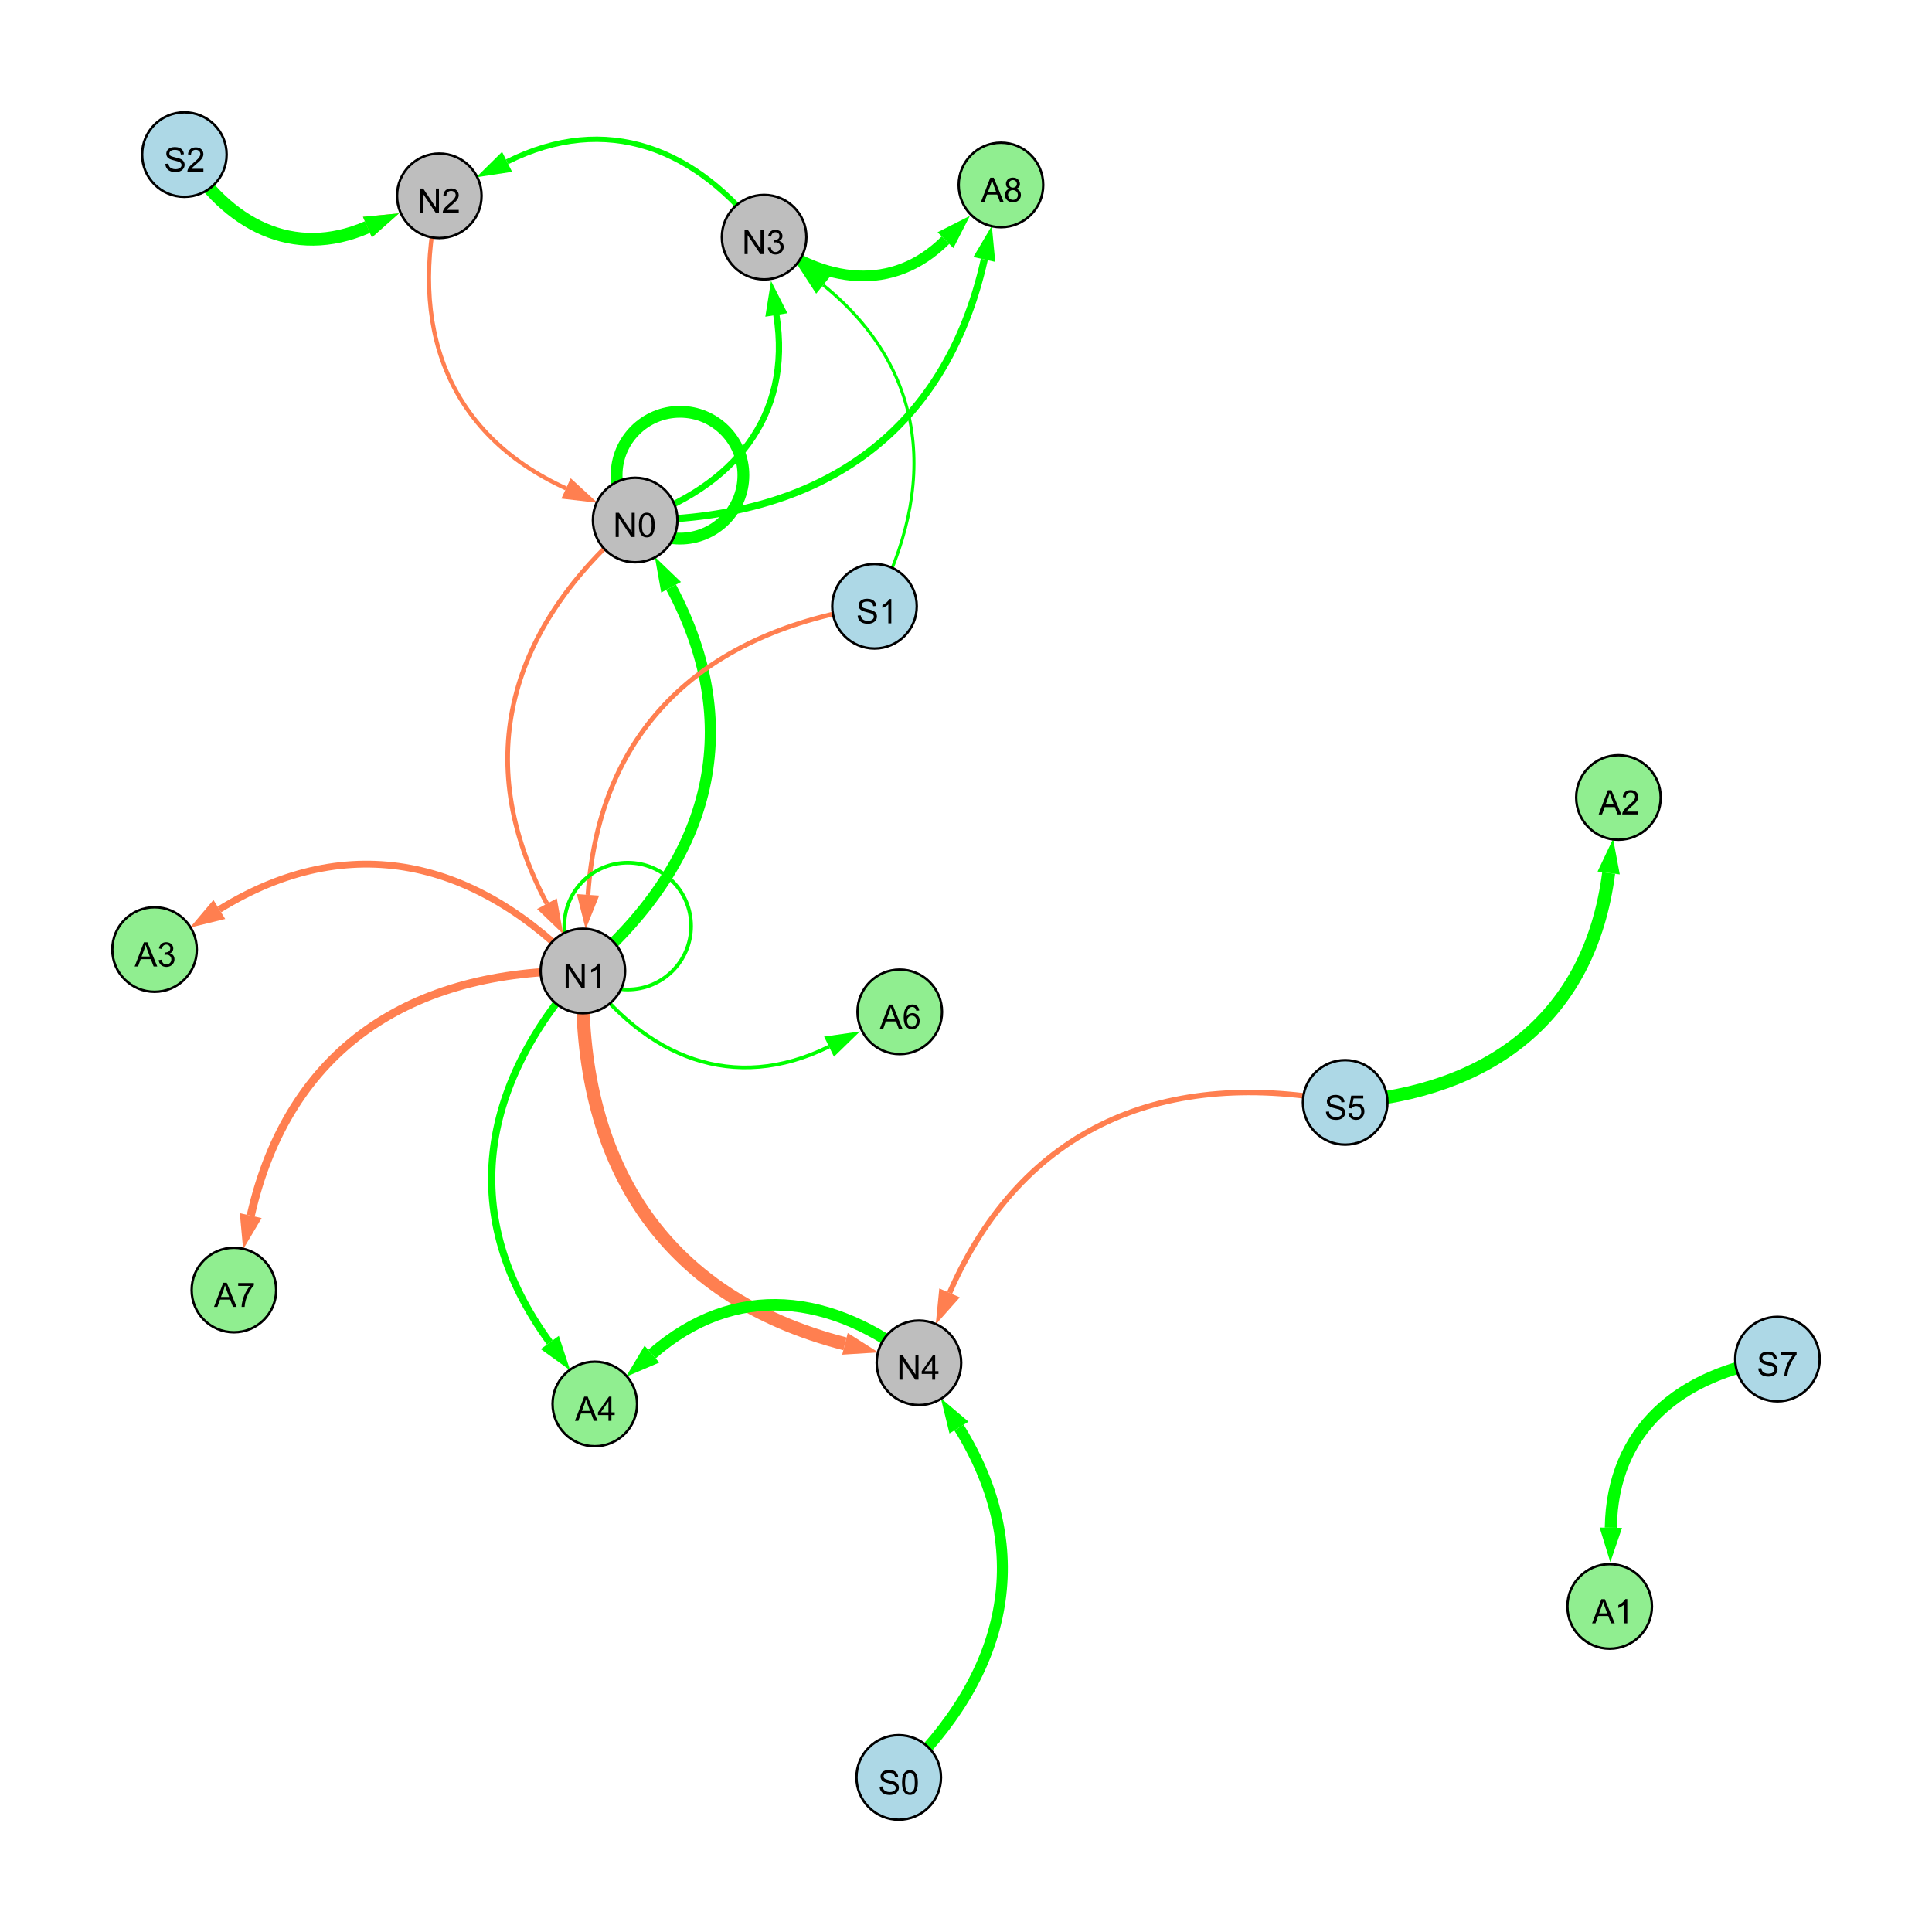 <?xml version="1.0" encoding="UTF-8"?>
<svg xmlns="http://www.w3.org/2000/svg" xmlns:xlink="http://www.w3.org/1999/xlink" width="800" height="800" viewBox="0 0 800 800">
<defs>
<g>
<g id="glyph-0-0">
<path d="M 1.066 0 L 1.066 -10.023 L 2.426 -10.023 L 7.691 -2.152 L 7.691 -10.023 L 8.961 -10.023 L 8.961 0 L 7.602 0 L 2.336 -7.875 L 2.336 0 Z M 1.066 0 "/>
</g>
<g id="glyph-0-1">
<path d="M 5.215 0 L 3.984 0 L 3.984 -7.84 C 3.688 -7.559 3.301 -7.277 2.82 -6.992 C 2.34 -6.711 1.906 -6.5 1.523 -6.359 L 1.523 -7.547 C 2.211 -7.871 2.812 -8.262 3.328 -8.723 C 3.844 -9.184 4.207 -9.629 4.422 -10.062 L 5.215 -10.062 Z M 5.215 0 "/>
</g>
<g id="glyph-0-2">
<path d="M 0.582 -4.941 C 0.582 -6.129 0.703 -7.082 0.945 -7.805 C 1.191 -8.527 1.555 -9.082 2.035 -9.477 C 2.516 -9.867 3.121 -10.062 3.848 -10.062 C 4.387 -10.062 4.859 -9.953 5.266 -9.738 C 5.668 -9.52 6.004 -9.211 6.27 -8.801 C 6.531 -8.395 6.738 -7.898 6.891 -7.312 C 7.039 -6.727 7.117 -5.938 7.117 -4.941 C 7.117 -3.766 6.996 -2.816 6.754 -2.094 C 6.512 -1.371 6.152 -0.816 5.672 -0.422 C 5.191 -0.027 4.582 0.172 3.848 0.172 C 2.883 0.172 2.125 -0.176 1.57 -0.867 C 0.91 -1.703 0.582 -3.059 0.582 -4.941 M 1.844 -4.941 C 1.844 -3.297 2.039 -2.203 2.422 -1.656 C 2.809 -1.113 3.285 -0.84 3.848 -0.84 C 4.414 -0.84 4.891 -1.113 5.273 -1.66 C 5.66 -2.207 5.852 -3.301 5.852 -4.941 C 5.852 -6.594 5.66 -7.688 5.273 -8.23 C 4.891 -8.773 4.41 -9.043 3.836 -9.043 C 3.27 -9.043 2.82 -8.805 2.48 -8.328 C 2.059 -7.715 1.844 -6.586 1.844 -4.941 Z M 1.844 -4.941 "/>
</g>
<g id="glyph-0-3">
<path d="M 0.629 -3.219 L 1.879 -3.328 C 1.938 -2.828 2.078 -2.418 2.293 -2.094 C 2.512 -1.773 2.848 -1.516 3.301 -1.316 C 3.758 -1.117 4.27 -1.02 4.84 -1.02 C 5.344 -1.02 5.793 -1.094 6.18 -1.242 C 6.566 -1.395 6.855 -1.602 7.043 -1.863 C 7.234 -2.125 7.328 -2.41 7.328 -2.719 C 7.328 -3.035 7.238 -3.309 7.055 -3.543 C 6.871 -3.777 6.57 -3.977 6.152 -4.137 C 5.883 -4.242 5.289 -4.402 4.367 -4.625 C 3.449 -4.844 2.805 -5.055 2.434 -5.25 C 1.953 -5.5 1.598 -5.812 1.363 -6.184 C 1.129 -6.555 1.012 -6.969 1.012 -7.43 C 1.012 -7.938 1.156 -8.41 1.441 -8.848 C 1.73 -9.289 2.148 -9.621 2.699 -9.852 C 3.25 -10.078 3.863 -10.191 4.539 -10.191 C 5.281 -10.191 5.938 -10.074 6.504 -9.832 C 7.07 -9.594 7.508 -9.242 7.812 -8.777 C 8.117 -8.312 8.281 -7.785 8.305 -7.199 L 7.035 -7.102 C 6.965 -7.734 6.734 -8.215 6.34 -8.539 C 5.945 -8.863 5.363 -9.023 4.594 -9.023 C 3.793 -9.023 3.207 -8.875 2.84 -8.582 C 2.473 -8.289 2.289 -7.934 2.289 -7.52 C 2.289 -7.16 2.422 -6.863 2.68 -6.633 C 2.934 -6.398 3.602 -6.16 4.68 -5.918 C 5.758 -5.672 6.496 -5.461 6.898 -5.277 C 7.48 -5.008 7.91 -4.668 8.188 -4.254 C 8.469 -3.844 8.605 -3.367 8.605 -2.828 C 8.605 -2.297 8.453 -1.793 8.148 -1.324 C 7.844 -0.852 7.406 -0.484 6.832 -0.223 C 6.262 0.039 5.617 0.172 4.902 0.172 C 3.996 0.172 3.234 0.039 2.621 -0.227 C 2.008 -0.488 1.527 -0.887 1.18 -1.418 C 0.832 -1.949 0.648 -2.551 0.629 -3.219 Z M 0.629 -3.219 "/>
</g>
<g id="glyph-0-4">
<path d="M 4.523 0 L 4.523 -2.398 L 0.18 -2.398 L 0.18 -3.527 L 4.75 -10.023 L 5.758 -10.023 L 5.758 -3.527 L 7.109 -3.527 L 7.109 -2.398 L 5.758 -2.398 L 5.758 0 L 4.523 0 M 4.523 -3.527 L 4.523 -8.047 L 1.387 -3.527 Z M 4.523 -3.527 "/>
</g>
<g id="glyph-0-5">
<path d="M 7.047 -1.184 L 7.047 0 L 0.422 0 C 0.414 -0.297 0.461 -0.582 0.566 -0.855 C 0.734 -1.305 1.008 -1.75 1.379 -2.188 C 1.75 -2.625 2.285 -3.133 2.988 -3.703 C 4.078 -4.598 4.812 -5.305 5.195 -5.828 C 5.578 -6.348 5.77 -6.844 5.77 -7.309 C 5.77 -7.797 5.594 -8.207 5.246 -8.543 C 4.898 -8.875 4.445 -9.043 3.883 -9.043 C 3.289 -9.043 2.816 -8.867 2.461 -8.512 C 2.105 -8.156 1.926 -7.664 1.922 -7.035 L 0.656 -7.164 C 0.742 -8.109 1.07 -8.828 1.633 -9.32 C 2.199 -9.816 2.957 -10.062 3.91 -10.062 C 4.871 -10.062 5.633 -9.797 6.195 -9.262 C 6.754 -8.73 7.035 -8.07 7.035 -7.281 C 7.035 -6.879 6.953 -6.484 6.789 -6.098 C 6.625 -5.711 6.352 -5.301 5.973 -4.875 C 5.59 -4.445 4.957 -3.859 4.074 -3.109 C 3.336 -2.492 2.863 -2.07 2.652 -1.848 C 2.441 -1.629 2.27 -1.406 2.133 -1.184 Z M 7.047 -1.184 "/>
</g>
<g id="glyph-0-6">
<path d="M 0.582 -2.625 L 1.875 -2.734 C 1.969 -2.105 2.191 -1.633 2.539 -1.316 C 2.887 -1 3.309 -0.84 3.801 -0.84 C 4.395 -0.84 4.895 -1.062 5.305 -1.512 C 5.715 -1.957 5.922 -2.551 5.922 -3.289 C 5.922 -3.988 5.723 -4.543 5.328 -4.949 C 4.934 -5.355 4.418 -5.559 3.781 -5.559 C 3.383 -5.559 3.027 -5.469 2.707 -5.289 C 2.387 -5.109 2.137 -4.875 1.953 -4.586 L 0.801 -4.738 L 1.77 -9.883 L 6.754 -9.883 L 6.754 -8.711 L 2.754 -8.711 L 2.215 -6.016 C 2.816 -6.434 3.449 -6.645 4.109 -6.645 C 4.984 -6.645 5.723 -6.34 6.324 -5.734 C 6.926 -5.129 7.227 -4.352 7.227 -3.398 C 7.227 -2.492 6.961 -1.707 6.434 -1.047 C 5.789 -0.234 4.914 0.172 3.801 0.172 C 2.891 0.172 2.145 -0.086 1.57 -0.594 C 0.992 -1.105 0.664 -1.781 0.582 -2.625 Z M 0.582 -2.625 "/>
</g>
<g id="glyph-0-7">
<path d="M 0.586 -2.645 L 1.82 -2.809 C 1.961 -2.113 2.199 -1.609 2.539 -1.301 C 2.879 -0.996 3.293 -0.84 3.781 -0.84 C 4.359 -0.84 4.848 -1.043 5.246 -1.441 C 5.645 -1.844 5.844 -2.34 5.844 -2.934 C 5.844 -3.496 5.66 -3.965 5.289 -4.332 C 4.922 -4.699 4.453 -4.883 3.883 -4.883 C 3.648 -4.883 3.359 -4.836 3.016 -4.742 L 3.152 -5.824 C 3.234 -5.816 3.301 -5.812 3.352 -5.812 C 3.875 -5.812 4.344 -5.945 4.766 -6.219 C 5.184 -6.492 5.395 -6.914 5.395 -7.484 C 5.395 -7.938 5.242 -8.309 4.938 -8.605 C 4.629 -8.902 4.234 -9.051 3.754 -9.051 C 3.273 -9.051 2.875 -8.898 2.555 -8.602 C 2.238 -8.297 2.031 -7.848 1.941 -7.246 L 0.711 -7.465 C 0.859 -8.289 1.203 -8.93 1.734 -9.383 C 2.27 -9.836 2.934 -10.062 3.727 -10.062 C 4.273 -10.062 4.777 -9.945 5.234 -9.711 C 5.695 -9.477 6.047 -9.156 6.293 -8.75 C 6.535 -8.344 6.656 -7.914 6.656 -7.457 C 6.656 -7.023 6.543 -6.629 6.309 -6.273 C 6.078 -5.918 5.734 -5.637 5.277 -5.43 C 5.871 -5.289 6.328 -5.008 6.656 -4.578 C 6.984 -4.145 7.148 -3.605 7.148 -2.961 C 7.148 -2.086 6.832 -1.344 6.195 -0.734 C 5.555 -0.125 4.75 0.18 3.773 0.18 C 2.895 0.18 2.164 -0.086 1.582 -0.609 C 1 -1.133 0.672 -1.812 0.586 -2.645 Z M 0.586 -2.645 "/>
</g>
<g id="glyph-0-8">
<path d="M -0.02 0 L 3.828 -10.023 L 5.258 -10.023 L 9.359 0 L 7.848 0 L 6.68 -3.035 L 2.488 -3.035 L 1.387 0 L -0.02 0 M 2.871 -4.117 L 6.27 -4.117 L 5.223 -6.891 C 4.902 -7.734 4.668 -8.426 4.512 -8.969 C 4.383 -8.328 4.203 -7.688 3.973 -7.055 Z M 2.871 -4.117 "/>
</g>
<g id="glyph-0-9">
<path d="M 0.664 -8.711 L 0.664 -9.891 L 7.148 -9.891 L 7.148 -8.934 C 6.512 -8.254 5.879 -7.352 5.254 -6.227 C 4.625 -5.102 4.141 -3.945 3.801 -2.754 C 3.555 -1.918 3.398 -0.996 3.328 0 L 2.062 0 C 2.078 -0.789 2.234 -1.742 2.531 -2.859 C 2.824 -3.973 3.25 -5.051 3.805 -6.086 C 4.359 -7.125 4.945 -8 5.57 -8.711 Z M 0.664 -8.711 "/>
</g>
<g id="glyph-0-10">
<path d="M 6.965 -7.566 L 5.742 -7.473 C 5.633 -7.953 5.477 -8.305 5.277 -8.523 C 4.945 -8.875 4.535 -9.051 4.047 -9.051 C 3.656 -9.051 3.312 -8.941 3.016 -8.723 C 2.629 -8.441 2.32 -8.027 2.098 -7.484 C 1.875 -6.941 1.758 -6.172 1.75 -5.168 C 2.047 -5.617 2.41 -5.953 2.836 -6.172 C 3.266 -6.391 3.715 -6.5 4.184 -6.5 C 5.004 -6.5 5.703 -6.199 6.277 -5.594 C 6.855 -4.992 7.145 -4.211 7.145 -3.254 C 7.145 -2.625 7.008 -2.039 6.738 -1.5 C 6.465 -0.961 6.094 -0.547 5.617 -0.258 C 5.145 0.027 4.609 0.172 4.008 0.172 C 2.98 0.172 2.145 -0.207 1.496 -0.961 C 0.852 -1.715 0.527 -2.957 0.527 -4.688 C 0.527 -6.625 0.883 -8.035 1.602 -8.914 C 2.223 -9.68 3.066 -10.062 4.121 -10.062 C 4.91 -10.062 5.555 -9.84 6.059 -9.398 C 6.562 -8.957 6.867 -8.348 6.965 -7.566 M 1.941 -3.246 C 1.941 -2.824 2.031 -2.418 2.211 -2.031 C 2.391 -1.645 2.645 -1.348 2.969 -1.145 C 3.289 -0.941 3.629 -0.84 3.984 -0.84 C 4.504 -0.84 4.953 -1.051 5.324 -1.469 C 5.699 -1.891 5.887 -2.457 5.887 -3.18 C 5.887 -3.871 5.699 -4.418 5.332 -4.816 C 4.961 -5.215 4.5 -5.414 3.938 -5.414 C 3.383 -5.414 2.91 -5.215 2.523 -4.816 C 2.137 -4.418 1.941 -3.895 1.941 -3.246 Z M 1.941 -3.246 "/>
</g>
<g id="glyph-0-11">
<path d="M 2.477 -5.434 C 1.965 -5.621 1.586 -5.887 1.34 -6.234 C 1.094 -6.582 0.969 -6.996 0.969 -7.477 C 0.969 -8.207 1.234 -8.82 1.758 -9.316 C 2.281 -9.812 2.977 -10.062 3.848 -10.062 C 4.723 -10.062 5.43 -9.809 5.961 -9.301 C 6.492 -8.793 6.762 -8.172 6.762 -7.445 C 6.762 -6.98 6.641 -6.574 6.395 -6.23 C 6.152 -5.887 5.781 -5.621 5.285 -5.434 C 5.898 -5.234 6.367 -4.91 6.688 -4.465 C 7.012 -4.016 7.172 -3.484 7.172 -2.863 C 7.172 -2.008 6.867 -1.289 6.262 -0.703 C 5.656 -0.121 4.859 0.172 3.867 0.172 C 2.879 0.172 2.082 -0.121 1.477 -0.707 C 0.871 -1.293 0.566 -2.023 0.566 -2.898 C 0.566 -3.551 0.734 -4.098 1.062 -4.535 C 1.395 -4.977 1.863 -5.273 2.477 -5.434 M 2.227 -7.52 C 2.227 -7.047 2.383 -6.656 2.688 -6.359 C 2.992 -6.055 3.387 -5.906 3.875 -5.906 C 4.352 -5.906 4.738 -6.055 5.043 -6.355 C 5.344 -6.652 5.496 -7.02 5.496 -7.453 C 5.496 -7.902 5.34 -8.281 5.027 -8.59 C 4.715 -8.898 4.328 -9.051 3.863 -9.051 C 3.395 -9.051 3.004 -8.898 2.695 -8.602 C 2.383 -8.297 2.227 -7.938 2.227 -7.52 M 1.832 -2.891 C 1.832 -2.539 1.914 -2.203 2.082 -1.875 C 2.246 -1.547 2.496 -1.289 2.824 -1.109 C 3.152 -0.93 3.504 -0.84 3.883 -0.84 C 4.469 -0.84 4.957 -1.031 5.34 -1.406 C 5.723 -1.785 5.914 -2.266 5.914 -2.852 C 5.914 -3.441 5.715 -3.934 5.32 -4.32 C 4.926 -4.707 4.434 -4.902 3.844 -4.902 C 3.262 -4.902 2.785 -4.711 2.402 -4.328 C 2.023 -3.945 1.832 -3.465 1.832 -2.891 Z M 1.832 -2.891 "/>
</g>
</g>
</defs>
<rect x="-80" y="-80" width="960" height="960" fill="rgb(100%, 100%, 100%)" fill-opacity="1"/>
<path fill="none" stroke-width="4.616" stroke-linecap="butt" stroke-linejoin="miter" stroke="rgb(0%, 100%, 0%)" stroke-opacity="1" stroke-miterlimit="10" d="M 241.352 402.051 C 293.25 358.227 309.812 302.926 277.887 243.172 "/>
<path fill-rule="nonzero" fill="rgb(0%, 100%, 0%)" fill-opacity="1" d="M 271.164 230.59 L 281.977 240.988 L 273.797 245.359 L 271.164 230.59 "/>
<path fill="none" stroke-width="4.528" stroke-linecap="butt" stroke-linejoin="miter" stroke="rgb(0%, 100%, 0%)" stroke-opacity="1" stroke-miterlimit="10" d="M 372.145 736 C 416.68 693.945 429.211 643.051 397.098 591.125 "/>
<path fill-rule="nonzero" fill="rgb(0%, 100%, 0%)" fill-opacity="1" d="M 389.594 578.992 L 401.039 588.688 L 393.152 593.562 L 389.594 578.992 "/>
<path fill="none" stroke-width="1.72" stroke-linecap="butt" stroke-linejoin="miter" stroke="rgb(100%, 49.804%, 31.373%)" stroke-opacity="1" stroke-miterlimit="10" d="M 181.914 81.07 C 169.109 134.578 184.551 179.453 234.383 202.242 "/>
<path fill-rule="nonzero" fill="rgb(100%, 49.804%, 31.373%)" fill-opacity="1" d="M 247.359 208.176 L 232.457 206.457 L 236.312 198.027 L 247.359 208.176 "/>
<path fill="none" stroke-width="2.266" stroke-linecap="butt" stroke-linejoin="miter" stroke="rgb(100%, 49.804%, 31.373%)" stroke-opacity="1" stroke-miterlimit="10" d="M 557.004 456.48 C 482.68 441.816 423.508 466.109 393.191 535.355 "/>
<path fill-rule="nonzero" fill="rgb(100%, 49.804%, 31.373%)" fill-opacity="1" d="M 387.469 548.426 L 388.945 533.5 L 397.438 537.215 L 387.469 548.426 "/>
<path fill="none" stroke-width="1.266" stroke-linecap="butt" stroke-linejoin="miter" stroke="rgb(0%, 100%, 0%)" stroke-opacity="1" stroke-miterlimit="10" d="M 362.113 251.035 C 388.285 201.383 384.312 153.211 340.871 118.016 "/>
<path fill-rule="nonzero" fill="rgb(0%, 100%, 0%)" fill-opacity="1" d="M 329.785 109.035 L 343.789 114.414 L 337.953 121.617 L 329.785 109.035 "/>
<path fill="none" stroke-width="3.8" stroke-linecap="butt" stroke-linejoin="miter" stroke="rgb(100%, 49.804%, 31.373%)" stroke-opacity="1" stroke-miterlimit="10" d="M 307.82 196.77 C 307.82 211.266 296.07 223.02 281.57 223.02 C 267.074 223.02 255.32 211.266 255.32 196.77 C 255.32 182.273 267.074 170.52 281.57 170.52 C 296.07 170.52 307.82 182.273 307.82 196.77 "/>
<path fill="none" stroke-width="5.475" stroke-linecap="butt" stroke-linejoin="miter" stroke="rgb(100%, 49.804%, 31.373%)" stroke-opacity="1" stroke-miterlimit="10" d="M 241.352 402.051 C 238.926 480.652 273.863 536.957 349.883 556.457 "/>
<path fill-rule="nonzero" fill="rgb(100%, 49.804%, 31.373%)" fill-opacity="1" d="M 363.703 560 L 348.73 560.945 L 351.035 551.965 L 363.703 560 "/>
<path fill="none" stroke-width="2.601" stroke-linecap="butt" stroke-linejoin="miter" stroke="rgb(0%, 100%, 0%)" stroke-opacity="1" stroke-miterlimit="10" d="M 263.012 215.332 C 303.727 201.645 328.117 172.57 321.48 130.418 "/>
<path fill-rule="nonzero" fill="rgb(0%, 100%, 0%)" fill-opacity="1" d="M 319.262 116.328 L 326.059 129.699 L 316.902 131.141 L 319.262 116.328 "/>
<path fill="none" stroke-width="1.949" stroke-linecap="butt" stroke-linejoin="miter" stroke="rgb(100%, 49.804%, 31.373%)" stroke-opacity="1" stroke-miterlimit="10" d="M 362.113 251.035 C 292.688 261.211 248.18 300.711 243.473 370.543 "/>
<path fill-rule="nonzero" fill="rgb(100%, 49.804%, 31.373%)" fill-opacity="1" d="M 242.516 384.777 L 238.848 370.23 L 248.098 370.855 L 242.516 384.777 "/>
<path fill="none" stroke-width="4.889" stroke-linecap="butt" stroke-linejoin="miter" stroke="rgb(0%, 100%, 0%)" stroke-opacity="1" stroke-miterlimit="10" d="M 307.82 196.77 C 307.82 211.266 296.07 223.02 281.57 223.02 C 267.074 223.02 255.32 211.266 255.32 196.77 C 255.32 182.273 267.074 170.52 281.57 170.52 C 296.07 170.52 307.82 182.273 307.82 196.77 "/>
<path fill="none" stroke-width="2.216" stroke-linecap="butt" stroke-linejoin="miter" stroke="rgb(0%, 100%, 0%)" stroke-opacity="1" stroke-miterlimit="10" d="M 316.406 98.199 C 288.727 61.191 251.059 46.418 209.977 67.004 "/>
<path fill-rule="nonzero" fill="rgb(0%, 100%, 0%)" fill-opacity="1" d="M 197.223 73.398 L 207.902 62.863 L 212.055 71.148 L 197.223 73.398 "/>
<path fill="none" stroke-width="1.526" stroke-linecap="butt" stroke-linejoin="miter" stroke="rgb(0%, 100%, 0%)" stroke-opacity="1" stroke-miterlimit="10" d="M 286.164 383.488 C 286.164 397.988 274.41 409.738 259.914 409.738 C 245.414 409.738 233.664 397.988 233.664 383.488 C 233.664 368.992 245.414 357.238 259.914 357.238 C 274.41 357.238 286.164 368.992 286.164 383.488 "/>
<path fill="none" stroke-width="1.909" stroke-linecap="butt" stroke-linejoin="miter" stroke="rgb(100%, 49.804%, 31.373%)" stroke-opacity="1" stroke-miterlimit="10" d="M 263.012 215.332 C 211.113 259.156 194.551 314.457 226.477 374.211 "/>
<path fill-rule="nonzero" fill="rgb(100%, 49.804%, 31.373%)" fill-opacity="1" d="M 233.199 386.793 L 222.387 376.395 L 230.562 372.023 L 233.199 386.793 "/>
<path fill="none" stroke-width="4.127" stroke-linecap="butt" stroke-linejoin="miter" stroke="rgb(100%, 49.804%, 31.373%)" stroke-opacity="1" stroke-miterlimit="10" d="M 76.352 64 C 94.109 92.961 121.328 107.461 152.148 94.035 "/>
<path fill-rule="nonzero" fill="rgb(100%, 49.804%, 31.373%)" fill-opacity="1" d="M 165.227 88.34 L 154 98.285 L 150.297 89.785 L 165.227 88.34 "/>
<path fill="none" stroke-width="5.271" stroke-linecap="butt" stroke-linejoin="miter" stroke="rgb(0%, 100%, 0%)" stroke-opacity="1" stroke-miterlimit="10" d="M 76.352 64 C 94.109 92.961 121.328 107.461 152.148 94.035 "/>
<path fill-rule="nonzero" fill="rgb(0%, 100%, 0%)" fill-opacity="1" d="M 165.227 88.34 L 154 98.285 L 150.297 89.785 L 165.227 88.34 "/>
<path fill="none" stroke-width="3.38" stroke-linecap="butt" stroke-linejoin="miter" stroke="rgb(100%, 49.804%, 31.373%)" stroke-opacity="1" stroke-miterlimit="10" d="M 241.352 402.051 C 170.18 401.441 119.48 434.117 103.824 503.367 "/>
<path fill-rule="nonzero" fill="rgb(100%, 49.804%, 31.373%)" fill-opacity="1" d="M 100.68 517.285 L 99.301 502.348 L 108.344 504.391 L 100.68 517.285 "/>
<path fill="none" stroke-width="3.003" stroke-linecap="butt" stroke-linejoin="miter" stroke="rgb(0%, 100%, 0%)" stroke-opacity="1" stroke-miterlimit="10" d="M 241.352 402.051 C 198.324 449.914 189.758 504.129 227.664 555.902 "/>
<path fill-rule="nonzero" fill="rgb(0%, 100%, 0%)" fill-opacity="1" d="M 236.09 567.414 L 223.922 558.641 L 231.402 553.164 L 236.09 567.414 "/>
<path fill="none" stroke-width="1.514" stroke-linecap="butt" stroke-linejoin="miter" stroke="rgb(0%, 100%, 0%)" stroke-opacity="1" stroke-miterlimit="10" d="M 241.352 402.051 C 267.492 437.98 303.664 452.887 343.281 433.391 "/>
<path fill-rule="nonzero" fill="rgb(0%, 100%, 0%)" fill-opacity="1" d="M 356.082 427.094 L 345.328 437.551 L 341.234 429.234 L 356.082 427.094 "/>
<path fill="none" stroke-width="2.824" stroke-linecap="butt" stroke-linejoin="miter" stroke="rgb(100%, 49.804%, 31.373%)" stroke-opacity="1" stroke-miterlimit="10" d="M 241.352 402.051 C 197.539 355.934 144.754 343.227 90.824 376.59 "/>
<path fill-rule="nonzero" fill="rgb(100%, 49.804%, 31.373%)" fill-opacity="1" d="M 78.691 384.094 L 88.383 372.648 L 93.262 380.531 L 78.691 384.094 "/>
<path fill="none" stroke-width="4.747" stroke-linecap="butt" stroke-linejoin="miter" stroke="rgb(0%, 100%, 0%)" stroke-opacity="1" stroke-miterlimit="10" d="M 380.516 564.312 C 344.559 535.473 304.484 530.586 269.949 560.719 "/>
<path fill-rule="nonzero" fill="rgb(0%, 100%, 0%)" fill-opacity="1" d="M 259.199 570.098 L 266.902 557.227 L 272.996 564.211 L 259.199 570.098 "/>
<path fill="none" stroke-width="4.418" stroke-linecap="butt" stroke-linejoin="miter" stroke="rgb(0%, 100%, 0%)" stroke-opacity="1" stroke-miterlimit="10" d="M 316.406 98.199 C 341.125 117.391 369.598 121.258 391.504 99.449 "/>
<path fill-rule="nonzero" fill="rgb(0%, 100%, 0%)" fill-opacity="1" d="M 401.613 89.383 L 394.773 102.734 L 388.234 96.164 L 401.613 89.383 "/>
<path fill="none" stroke-width="5.011" stroke-linecap="butt" stroke-linejoin="miter" stroke="rgb(0%, 100%, 0%)" stroke-opacity="1" stroke-miterlimit="10" d="M 736 562.777 C 695.547 568.805 667.602 592.004 667.004 632.598 "/>
<path fill-rule="nonzero" fill="rgb(0%, 100%, 0%)" fill-opacity="1" d="M 666.797 646.863 L 662.371 632.531 L 671.641 632.664 L 666.797 646.863 "/>
<path fill="none" stroke-width="5.4" stroke-linecap="butt" stroke-linejoin="miter" stroke="rgb(0%, 100%, 0%)" stroke-opacity="1" stroke-miterlimit="10" d="M 557.004 456.48 C 617.125 452.09 658.402 421.059 666.113 361.48 "/>
<path fill-rule="nonzero" fill="rgb(0%, 100%, 0%)" fill-opacity="1" d="M 667.945 347.332 L 670.711 362.074 L 661.516 360.887 L 667.945 347.332 "/>
<path fill="none" stroke-width="2.947" stroke-linecap="butt" stroke-linejoin="miter" stroke="rgb(0%, 100%, 0%)" stroke-opacity="1" stroke-miterlimit="10" d="M 263.012 215.332 C 338.176 215.508 391.234 180.625 407.582 107.43 "/>
<path fill-rule="nonzero" fill="rgb(0%, 100%, 0%)" fill-opacity="1" d="M 410.691 93.508 L 412.109 108.438 L 403.059 106.418 L 410.691 93.508 "/>
<path fill-rule="nonzero" fill="rgb(74.51%, 74.51%, 74.51%)" fill-opacity="1" stroke-width="1" stroke-linecap="butt" stroke-linejoin="miter" stroke="rgb(0%, 0%, 0%)" stroke-opacity="1" stroke-miterlimit="10" d="M 258.852 402.051 C 258.852 411.715 251.016 419.551 241.352 419.551 C 231.688 419.551 223.852 411.715 223.852 402.051 C 223.852 392.387 231.688 384.551 241.352 384.551 C 251.016 384.551 258.852 392.387 258.852 402.051 "/>
<path fill-rule="nonzero" fill="rgb(74.51%, 74.51%, 74.51%)" fill-opacity="1" stroke-width="1" stroke-linecap="butt" stroke-linejoin="miter" stroke="rgb(0%, 0%, 0%)" stroke-opacity="1" stroke-miterlimit="10" d="M 280.512 215.332 C 280.512 224.996 272.676 232.832 263.012 232.832 C 253.344 232.832 245.512 224.996 245.512 215.332 C 245.512 205.668 253.344 197.832 263.012 197.832 C 272.676 197.832 280.512 205.668 280.512 215.332 "/>
<path fill-rule="nonzero" fill="rgb(67.843%, 84.706%, 90.196%)" fill-opacity="1" stroke-width="1" stroke-linecap="butt" stroke-linejoin="miter" stroke="rgb(0%, 0%, 0%)" stroke-opacity="1" stroke-miterlimit="10" d="M 389.645 736 C 389.645 745.664 381.809 753.5 372.145 753.5 C 362.48 753.5 354.645 745.664 354.645 736 C 354.645 726.336 362.48 718.5 372.145 718.5 C 381.809 718.5 389.645 726.336 389.645 736 "/>
<path fill-rule="nonzero" fill="rgb(74.51%, 74.51%, 74.51%)" fill-opacity="1" stroke-width="1" stroke-linecap="butt" stroke-linejoin="miter" stroke="rgb(0%, 0%, 0%)" stroke-opacity="1" stroke-miterlimit="10" d="M 398.016 564.312 C 398.016 573.977 390.18 581.812 380.516 581.812 C 370.848 581.812 363.016 573.977 363.016 564.312 C 363.016 554.648 370.848 546.812 380.516 546.812 C 390.18 546.812 398.016 554.648 398.016 564.312 "/>
<path fill-rule="nonzero" fill="rgb(74.51%, 74.51%, 74.51%)" fill-opacity="1" stroke-width="1" stroke-linecap="butt" stroke-linejoin="miter" stroke="rgb(0%, 0%, 0%)" stroke-opacity="1" stroke-miterlimit="10" d="M 199.414 81.07 C 199.414 90.734 191.578 98.57 181.914 98.57 C 172.246 98.57 164.414 90.734 164.414 81.07 C 164.414 71.406 172.246 63.57 181.914 63.57 C 191.578 63.57 199.414 71.406 199.414 81.07 "/>
<path fill-rule="nonzero" fill="rgb(67.843%, 84.706%, 90.196%)" fill-opacity="1" stroke-width="1" stroke-linecap="butt" stroke-linejoin="miter" stroke="rgb(0%, 0%, 0%)" stroke-opacity="1" stroke-miterlimit="10" d="M 574.504 456.48 C 574.504 466.145 566.668 473.98 557.004 473.98 C 547.34 473.98 539.504 466.145 539.504 456.48 C 539.504 446.812 547.34 438.98 557.004 438.98 C 566.668 438.98 574.504 446.812 574.504 456.48 "/>
<path fill-rule="nonzero" fill="rgb(67.843%, 84.706%, 90.196%)" fill-opacity="1" stroke-width="1" stroke-linecap="butt" stroke-linejoin="miter" stroke="rgb(0%, 0%, 0%)" stroke-opacity="1" stroke-miterlimit="10" d="M 379.613 251.035 C 379.613 260.699 371.777 268.535 362.113 268.535 C 352.449 268.535 344.613 260.699 344.613 251.035 C 344.613 241.367 352.449 233.535 362.113 233.535 C 371.777 233.535 379.613 241.367 379.613 251.035 "/>
<path fill-rule="nonzero" fill="rgb(74.51%, 74.51%, 74.51%)" fill-opacity="1" stroke-width="1" stroke-linecap="butt" stroke-linejoin="miter" stroke="rgb(0%, 0%, 0%)" stroke-opacity="1" stroke-miterlimit="10" d="M 333.906 98.199 C 333.906 107.863 326.07 115.699 316.406 115.699 C 306.738 115.699 298.906 107.863 298.906 98.199 C 298.906 88.531 306.738 80.699 316.406 80.699 C 326.07 80.699 333.906 88.531 333.906 98.199 "/>
<path fill-rule="nonzero" fill="rgb(67.843%, 84.706%, 90.196%)" fill-opacity="1" stroke-width="1" stroke-linecap="butt" stroke-linejoin="miter" stroke="rgb(0%, 0%, 0%)" stroke-opacity="1" stroke-miterlimit="10" d="M 93.852 64 C 93.852 73.664 86.016 81.5 76.352 81.5 C 66.688 81.5 58.852 73.664 58.852 64 C 58.852 54.336 66.688 46.5 76.352 46.5 C 86.016 46.5 93.852 54.336 93.852 64 "/>
<path fill-rule="nonzero" fill="rgb(56.471%, 93.333%, 56.471%)" fill-opacity="1" stroke-width="1" stroke-linecap="butt" stroke-linejoin="miter" stroke="rgb(0%, 0%, 0%)" stroke-opacity="1" stroke-miterlimit="10" d="M 114.359 534.176 C 114.359 543.844 106.523 551.676 96.859 551.676 C 87.191 551.676 79.359 543.844 79.359 534.176 C 79.359 524.512 87.191 516.676 96.859 516.676 C 106.523 516.676 114.359 524.512 114.359 534.176 "/>
<path fill-rule="nonzero" fill="rgb(56.471%, 93.333%, 56.471%)" fill-opacity="1" stroke-width="1" stroke-linecap="butt" stroke-linejoin="miter" stroke="rgb(0%, 0%, 0%)" stroke-opacity="1" stroke-miterlimit="10" d="M 263.797 581.355 C 263.797 591.023 255.961 598.855 246.297 598.855 C 236.633 598.855 228.797 591.023 228.797 581.355 C 228.797 571.691 236.633 563.855 246.297 563.855 C 255.961 563.855 263.797 571.691 263.797 581.355 "/>
<path fill-rule="nonzero" fill="rgb(56.471%, 93.333%, 56.471%)" fill-opacity="1" stroke-width="1" stroke-linecap="butt" stroke-linejoin="miter" stroke="rgb(0%, 0%, 0%)" stroke-opacity="1" stroke-miterlimit="10" d="M 390.066 418.98 C 390.066 428.645 382.23 436.48 372.566 436.48 C 362.902 436.48 355.066 428.645 355.066 418.98 C 355.066 409.316 362.902 401.48 372.566 401.48 C 382.23 401.48 390.066 409.316 390.066 418.98 "/>
<path fill-rule="nonzero" fill="rgb(56.471%, 93.333%, 56.471%)" fill-opacity="1" stroke-width="1" stroke-linecap="butt" stroke-linejoin="miter" stroke="rgb(0%, 0%, 0%)" stroke-opacity="1" stroke-miterlimit="10" d="M 81.5 393.184 C 81.5 402.848 73.664 410.684 64 410.684 C 54.336 410.684 46.5 402.848 46.5 393.184 C 46.5 383.52 54.336 375.684 64 375.684 C 73.664 375.684 81.5 383.52 81.5 393.184 "/>
<path fill-rule="nonzero" fill="rgb(56.471%, 93.333%, 56.471%)" fill-opacity="1" stroke-width="1" stroke-linecap="butt" stroke-linejoin="miter" stroke="rgb(0%, 0%, 0%)" stroke-opacity="1" stroke-miterlimit="10" d="M 431.973 76.582 C 431.973 86.246 424.137 94.082 414.473 94.082 C 404.809 94.082 396.973 86.246 396.973 76.582 C 396.973 66.918 404.809 59.082 414.473 59.082 C 424.137 59.082 431.973 66.918 431.973 76.582 "/>
<path fill-rule="nonzero" fill="rgb(67.843%, 84.706%, 90.196%)" fill-opacity="1" stroke-width="1" stroke-linecap="butt" stroke-linejoin="miter" stroke="rgb(0%, 0%, 0%)" stroke-opacity="1" stroke-miterlimit="10" d="M 753.5 562.777 C 753.5 572.445 745.664 580.277 736 580.277 C 726.336 580.277 718.5 572.445 718.5 562.777 C 718.5 553.113 726.336 545.277 736 545.277 C 745.664 545.277 753.5 553.113 753.5 562.777 "/>
<path fill-rule="nonzero" fill="rgb(56.471%, 93.333%, 56.471%)" fill-opacity="1" stroke-width="1" stroke-linecap="butt" stroke-linejoin="miter" stroke="rgb(0%, 0%, 0%)" stroke-opacity="1" stroke-miterlimit="10" d="M 684.027 665.184 C 684.027 674.848 676.191 682.684 666.527 682.684 C 656.863 682.684 649.027 674.848 649.027 665.184 C 649.027 655.52 656.863 647.684 666.527 647.684 C 676.191 647.684 684.027 655.52 684.027 665.184 "/>
<path fill-rule="nonzero" fill="rgb(56.471%, 93.333%, 56.471%)" fill-opacity="1" stroke-width="1" stroke-linecap="butt" stroke-linejoin="miter" stroke="rgb(0%, 0%, 0%)" stroke-opacity="1" stroke-miterlimit="10" d="M 687.66 330.223 C 687.66 339.891 679.824 347.723 670.16 347.723 C 660.492 347.723 652.66 339.891 652.66 330.223 C 652.66 320.559 660.492 312.723 670.16 312.723 C 679.824 312.723 687.66 320.559 687.66 330.223 "/>
<g fill="rgb(0%, 0%, 0%)" fill-opacity="1">
<use xlink:href="#glyph-0-0" x="233.156" y="409.066"/>
<use xlink:href="#glyph-0-1" x="243.267" y="409.066"/>
</g>
<g fill="rgb(0%, 0%, 0%)" fill-opacity="1">
<use xlink:href="#glyph-0-0" x="253.863" y="222.348"/>
<use xlink:href="#glyph-0-2" x="263.974" y="222.348"/>
</g>
<g fill="rgb(0%, 0%, 0%)" fill-opacity="1">
<use xlink:href="#glyph-0-3" x="363.602" y="743.078"/>
<use xlink:href="#glyph-0-2" x="372.939" y="743.078"/>
</g>
<g fill="rgb(0%, 0%, 0%)" fill-opacity="1">
<use xlink:href="#glyph-0-0" x="371.371" y="571.309"/>
<use xlink:href="#glyph-0-4" x="381.481" y="571.309"/>
</g>
<g fill="rgb(0%, 0%, 0%)" fill-opacity="1">
<use xlink:href="#glyph-0-0" x="172.801" y="88.086"/>
<use xlink:href="#glyph-0-5" x="182.911" y="88.086"/>
</g>
<g fill="rgb(0%, 0%, 0%)" fill-opacity="1">
<use xlink:href="#glyph-0-3" x="548.41" y="463.559"/>
<use xlink:href="#glyph-0-6" x="557.748" y="463.559"/>
</g>
<g fill="rgb(0%, 0%, 0%)" fill-opacity="1">
<use xlink:href="#glyph-0-3" x="354.52" y="258.113"/>
<use xlink:href="#glyph-0-1" x="363.857" y="258.113"/>
</g>
<g fill="rgb(0%, 0%, 0%)" fill-opacity="1">
<use xlink:href="#glyph-0-0" x="307.242" y="105.211"/>
<use xlink:href="#glyph-0-7" x="317.353" y="105.211"/>
</g>
<g fill="rgb(0%, 0%, 0%)" fill-opacity="1">
<use xlink:href="#glyph-0-3" x="67.844" y="71.078"/>
<use xlink:href="#glyph-0-5" x="77.182" y="71.078"/>
</g>
<g fill="rgb(0%, 0%, 0%)" fill-opacity="1">
<use xlink:href="#glyph-0-8" x="88.625" y="541.172"/>
<use xlink:href="#glyph-0-9" x="97.963" y="541.172"/>
</g>
<g fill="rgb(0%, 0%, 0%)" fill-opacity="1">
<use xlink:href="#glyph-0-8" x="238.082" y="588.352"/>
<use xlink:href="#glyph-0-4" x="247.42" y="588.352"/>
</g>
<g fill="rgb(0%, 0%, 0%)" fill-opacity="1">
<use xlink:href="#glyph-0-8" x="364.336" y="425.996"/>
<use xlink:href="#glyph-0-10" x="373.674" y="425.996"/>
</g>
<g fill="rgb(0%, 0%, 0%)" fill-opacity="1">
<use xlink:href="#glyph-0-8" x="55.766" y="400.199"/>
<use xlink:href="#glyph-0-7" x="65.104" y="400.199"/>
</g>
<g fill="rgb(0%, 0%, 0%)" fill-opacity="1">
<use xlink:href="#glyph-0-8" x="406.23" y="83.598"/>
<use xlink:href="#glyph-0-11" x="415.568" y="83.598"/>
</g>
<g fill="rgb(0%, 0%, 0%)" fill-opacity="1">
<use xlink:href="#glyph-0-3" x="727.441" y="569.859"/>
<use xlink:href="#glyph-0-9" x="736.779" y="569.859"/>
</g>
<g fill="rgb(0%, 0%, 0%)" fill-opacity="1">
<use xlink:href="#glyph-0-8" x="659.262" y="672.199"/>
<use xlink:href="#glyph-0-1" x="668.6" y="672.199"/>
</g>
<g fill="rgb(0%, 0%, 0%)" fill-opacity="1">
<use xlink:href="#glyph-0-8" x="661.977" y="337.238"/>
<use xlink:href="#glyph-0-5" x="671.314" y="337.238"/>
</g>
</svg>
